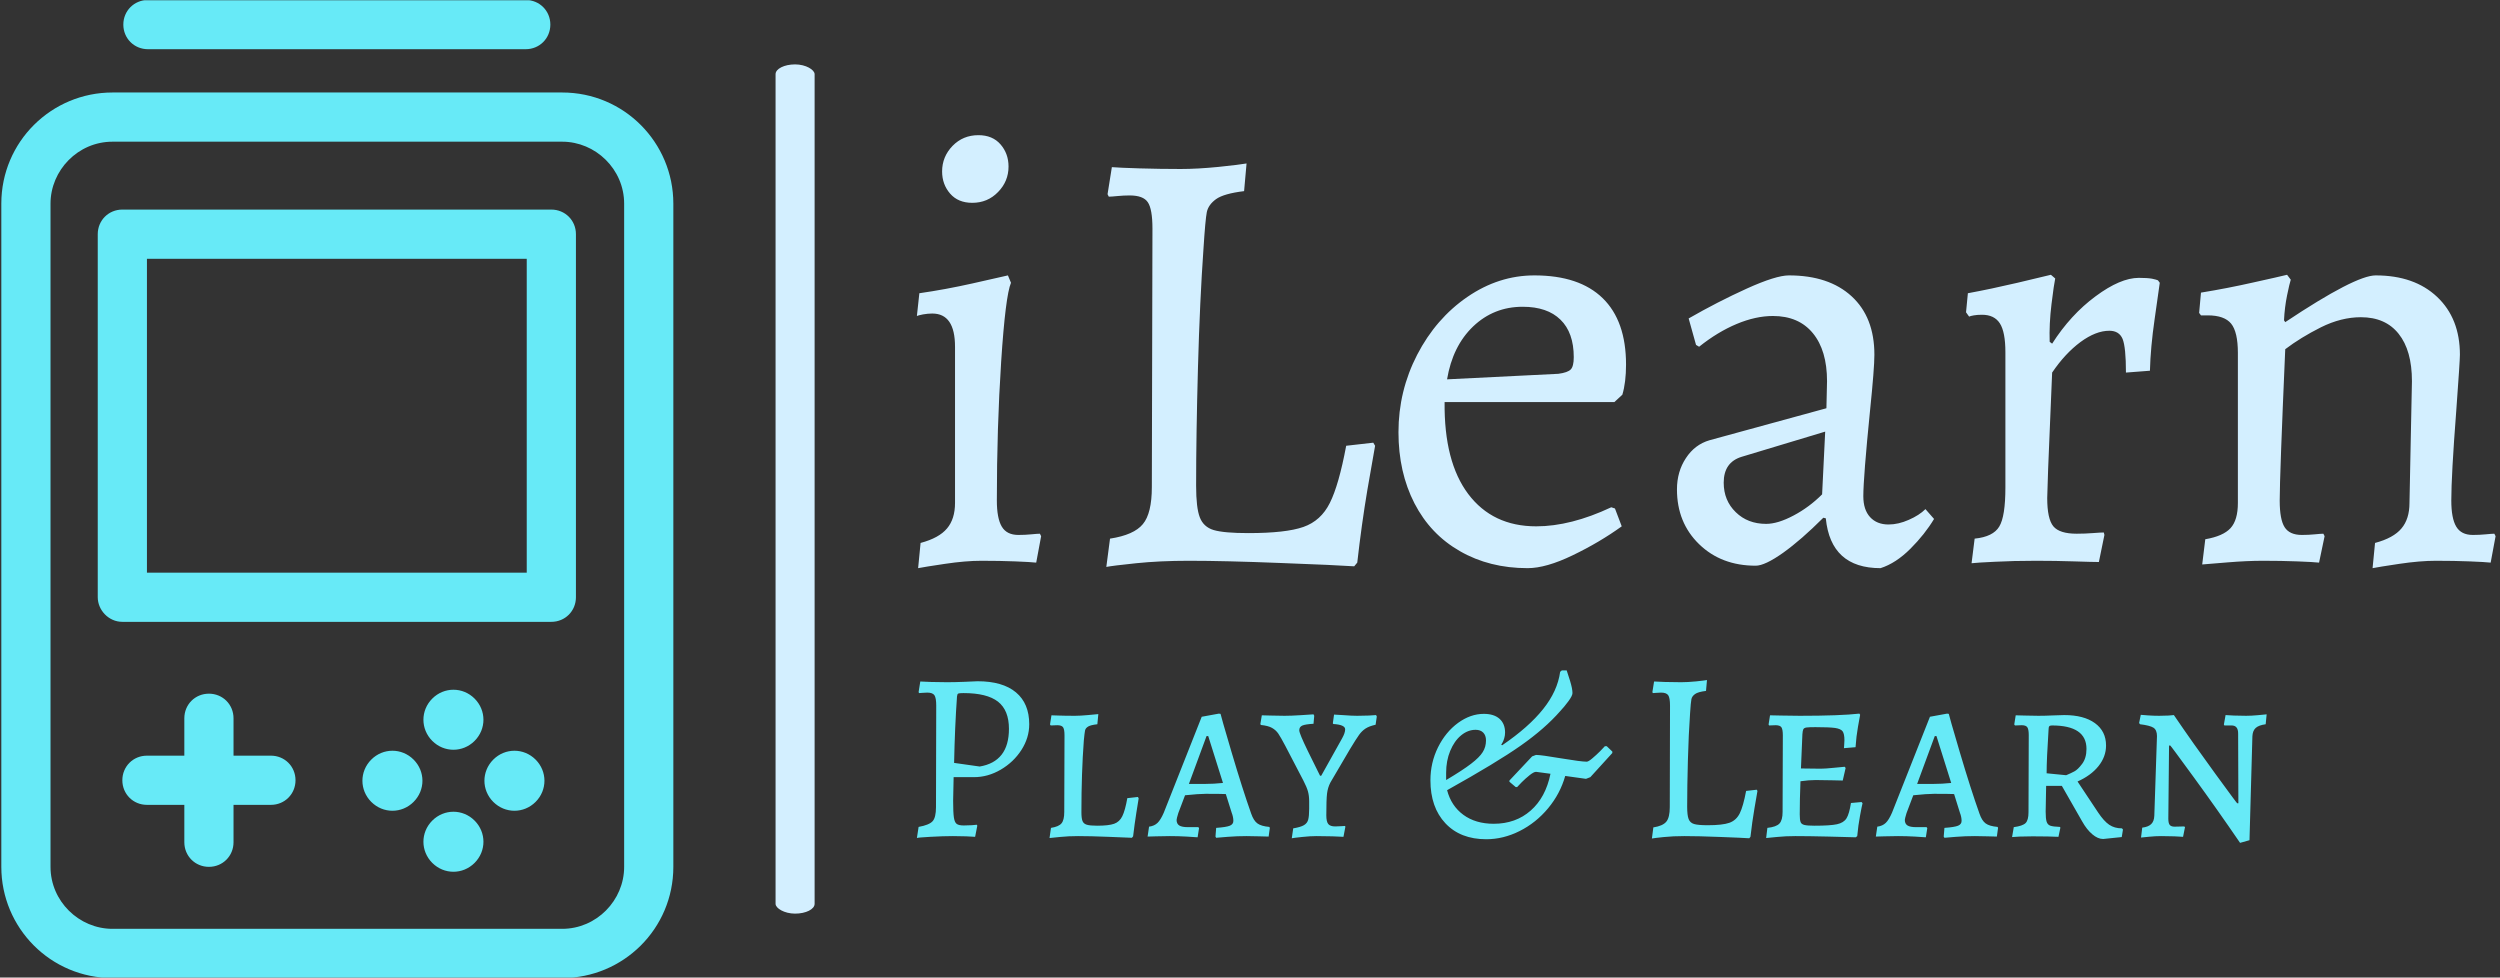 <svg xmlns="http://www.w3.org/2000/svg" version="1.1" xmlns:xlink="http://www.w3.org/1999/xlink" xmlns:svgjs="http://svgjs.dev/svgjs" width="2000" height="782" viewBox="0 0 2000 782"><rect x="0" y="0" width="2000" height="782" fill="#333333" stroke="none"/><g transform="matrix(1,0,0,1,-1.212,0.211)"><svg viewBox="0 0 396 155" data-background-color="#0c0f2e" preserveAspectRatio="xMidYMid meet" height="782" width="2000" xmlns="http://www.w3.org/2000/svg" xmlns:xlink="http://www.w3.org/1999/xlink"><g id="tight-bounds" transform="matrix(1,0,0,1,0.24,-0.042)"><svg viewBox="0 0 395.52 155.084" height="155.084" width="395.52"><g><svg viewBox="0 0 395.52 155.084" height="155.084" width="395.52"><g><svg viewBox="0 0 624.87 245.012" height="155.084" width="395.52"><g><rect width="9.782" height="212.746" x="193.961" y="16.133" fill="#d3efff" opacity="1" stroke-width="0" stroke="transparent" fill-opacity="1" class="rect-qz-0" data-fill-palette-color="primary" rx="1%" id="qz-0" data-palette-color="#d3efff"></rect></g><g transform="matrix(1,0,0,1,229.35,33.862)"><svg viewBox="0 0 395.52 177.288" height="177.288" width="395.52"><g id="textblocktransform"><svg viewBox="0 0 395.52 177.288" height="177.288" width="395.52" id="textblock"><g><svg viewBox="0 0 395.52 108.471" height="108.471" width="395.52"><g transform="matrix(1,0,0,1,0,0)"><svg width="395.52" viewBox="2.1 -34.6 128.34 35.2" height="108.471" data-palette-color="#d3efff"><path d="M2.2 0.6L2.4-1.45Q3.9-1.85 4.55-2.63 5.2-3.4 5.2-4.7L5.2-4.7 5.2-17.4Q5.2-20.1 3.35-20.1L3.35-20.1Q3-20.1 2.6-20.03 2.2-19.95 2.1-19.9L2.1-19.9 2.3-21.75Q4.4-22.05 6.63-22.55 8.85-23.05 9.5-23.2L9.5-23.2 9.75-22.6Q9.3-21.55 8.95-16.18 8.6-10.8 8.6-4.9L8.6-4.9Q8.6-3.45 9-2.78 9.4-2.1 10.35-2.1L10.35-2.1Q10.9-2.1 11.4-2.15 11.9-2.2 12.1-2.2L12.1-2.2 12.2-2 11.8 0.15Q11.35 0.1 10.1 0.05 8.85 0 7.35 0L7.35 0Q6.05 0 4.38 0.25 2.7 0.5 2.2 0.6L2.2 0.6ZM6.6-29.1Q5.45-29.1 4.8-29.85 4.15-30.6 4.15-31.65L4.15-31.65Q4.15-32.85 5-33.73 5.85-34.6 7.1-34.6L7.1-34.6Q8.25-34.6 8.9-33.85 9.55-33.1 9.55-32.05L9.55-32.05Q9.55-30.85 8.7-29.98 7.85-29.1 6.6-29.1L6.6-29.1ZM17.5 0.5L17.8-1.8Q19.75-2.1 20.47-2.98 21.2-3.85 21.2-6L21.2-6 21.25-27Q21.25-28.6 20.87-29.15 20.5-29.7 19.4-29.7L19.4-29.7Q18.9-29.7 18.4-29.65 17.9-29.6 17.7-29.6L17.7-29.6 17.6-29.8 17.95-32Q18.55-31.95 20.2-31.9 21.85-31.85 23.55-31.85L23.55-31.85Q24.9-31.85 26.62-32.02 28.35-32.2 28.9-32.3L28.9-32.3 28.7-30.05Q27.05-29.85 26.42-29.4 25.8-28.95 25.67-28.35 25.55-27.75 25.4-25.4L25.4-25.4Q25.1-21.15 24.95-15.7 24.8-10.25 24.8-6.1L24.8-6.1Q24.8-4.3 25.1-3.53 25.4-2.75 26.22-2.5 27.05-2.25 29.05-2.25L29.05-2.25Q32.1-2.25 33.52-2.75 34.95-3.25 35.67-4.7 36.4-6.15 37-9.35L37-9.35 39.2-9.6 39.35-9.35Q39.2-8.55 38.72-5.75 38.25-2.95 37.9 0.15L37.9 0.15 37.65 0.45Q36.2 0.35 31.67 0.18 27.15 0 24.2 0L24.2 0Q21.85 0 19.92 0.2 18 0.4 17.5 0.5L17.5 0.5ZM51.75 0.6Q48.65 0.6 46.25-0.78 43.85-2.15 42.55-4.67 41.25-7.2 41.25-10.45L41.25-10.45Q41.25-13.8 42.77-16.75 44.3-19.7 46.85-21.45 49.4-23.2 52.3-23.2L52.3-23.2Q55.95-23.2 57.85-21.35 59.75-19.5 59.75-15.95L59.75-15.95Q59.75-14.5 59.45-13.5L59.45-13.5 58.8-12.9 45-12.9Q44.95-8.05 46.92-5.43 48.9-2.8 52.45-2.8L52.45-2.8Q55.25-2.8 58.55-4.35L58.55-4.35 58.85-4.25 59.4-2.8Q57.6-1.5 55.42-0.45 53.25 0.6 51.75 0.6L51.75 0.6ZM45.2-14.75L54.25-15.2Q55-15.3 55.25-15.55 55.5-15.8 55.5-16.55L55.5-16.55Q55.5-18.55 54.42-19.6 53.35-20.65 51.35-20.65L51.35-20.65Q49-20.65 47.32-19.05 45.65-17.45 45.2-14.75L45.2-14.75ZM80.44 0.6Q76.39 0.6 75.99-3.45L75.99-3.45 75.79-3.5Q73.99-1.7 72.52-0.65 71.04 0.4 70.29 0.4L70.29 0.4Q67.49 0.4 65.69-1.35 63.89-3.1 63.89-5.8L63.89-5.8Q63.89-7.25 64.62-8.35 65.34-9.45 66.54-9.8L66.54-9.8 76.04-12.4 76.09-14.6Q76.09-17.1 74.94-18.5 73.79-19.9 71.69-19.9L71.69-19.9Q70.29-19.9 68.74-19.25 67.19-18.6 65.69-17.4L65.69-17.4 65.44-17.55 64.84-19.7Q67.19-21.05 69.57-22.13 71.94-23.2 72.99-23.2L72.99-23.2Q76.24-23.2 78.09-21.5 79.94-19.8 79.94-16.75L79.94-16.75Q79.94-15.65 79.59-12.25L79.59-12.25Q79.04-6.75 79.04-5.25L79.04-5.25Q79.04-4.15 79.59-3.55 80.14-2.95 81.09-2.95L81.09-2.95Q81.89-2.95 82.74-3.33 83.59-3.7 84.09-4.2L84.09-4.2 84.79-3.4Q84.04-2.15 82.87-0.98 81.69 0.2 80.44 0.6L80.44 0.6ZM71.14-3Q72.09-3 73.37-3.68 74.64-4.35 75.69-5.4L75.69-5.4 75.94-10.5 69.14-8.45Q67.69-8 67.69-6.35L67.69-6.35Q67.69-4.9 68.67-3.95 69.64-3 71.14-3L71.14-3ZM88.09-1.8Q89.59-1.95 90.09-2.78 90.59-3.6 90.59-5.95L90.59-5.95 90.59-16.95Q90.59-18.6 90.14-19.3 89.69-20 88.69-20L88.69-20Q88.29-20 88.02-19.95 87.74-19.9 87.64-19.85L87.64-19.85 87.39-20.2 87.54-21.75Q89.44-22.1 91.57-22.6 93.69-23.1 94.29-23.25L94.29-23.25 94.64-22.95Q94.54-22.5 94.34-20.88 94.14-19.25 94.19-17.8L94.19-17.8 94.39-17.65Q95.89-20 97.92-21.5 99.94-23 101.44-23L101.44-23Q102.14-23 102.52-22.93 102.89-22.85 102.99-22.8L102.99-22.8 103.14-22.6Q103.04-21.9 102.72-19.63 102.39-17.35 102.34-15.45L102.34-15.45 100.39-15.3Q100.39-17.35 100.12-18.03 99.84-18.7 99.04-18.7L99.04-18.7Q97.94-18.7 96.69-17.78 95.44-16.85 94.39-15.3L94.39-15.3Q94.34-13.85 94.19-10.5 94.04-7.15 93.99-5.1L93.99-5.1Q93.99-3.4 94.49-2.8 94.99-2.2 96.39-2.2L96.39-2.2Q97.04-2.2 97.69-2.25 98.34-2.3 98.59-2.3L98.59-2.3 98.64-2.1 98.19 0.1Q97.69 0.1 96.19 0.05 94.69 0 93.09 0L93.09 0Q91.24 0 89.74 0.08 88.24 0.15 87.84 0.2L87.84 0.2 88.09-1.8ZM120.64-1.45Q122.14-1.85 122.79-2.63 123.44-3.4 123.44-4.7L123.44-4.7 123.64-14.6Q123.64-17.1 122.56-18.45 121.49-19.8 119.49-19.8L119.49-19.8Q117.89-19.8 116.24-18.98 114.59-18.15 113.34-17.2L113.34-17.2Q112.89-6.85 112.89-4.9L112.89-4.9Q112.89-3.35 113.29-2.73 113.69-2.1 114.69-2.1L114.69-2.1Q115.24-2.1 115.74-2.15 116.24-2.2 116.44-2.2L116.44-2.2 116.54-2 116.09 0.15Q115.64 0.1 114.34 0.05 113.04 0 111.54 0L111.54 0Q110.24 0 108.66 0.13 107.09 0.25 106.59 0.3L106.59 0.3 106.84-1.75Q108.29-2 108.89-2.65 109.49-3.3 109.49-4.7L109.49-4.7 109.49-16.9Q109.49-18.6 108.94-19.28 108.39-19.95 107.04-19.95L107.04-19.95 106.49-19.95 106.34-20.15 106.49-21.8Q108.64-22.15 110.76-22.63 112.89-23.1 113.49-23.25L113.49-23.25 113.79-22.85Q113.69-22.55 113.49-21.58 113.29-20.6 113.24-19.55L113.24-19.55 113.34-19.4Q119.04-23.2 120.69-23.2L120.69-23.2Q123.84-23.2 125.69-21.45 127.54-19.7 127.54-16.75L127.54-16.75Q127.54-16.25 127.24-12.15L127.24-12.15Q126.84-6.95 126.84-4.9L126.84-4.9Q126.84-3.45 127.24-2.78 127.64-2.1 128.59-2.1L128.59-2.1Q129.14-2.1 129.64-2.15 130.14-2.2 130.34-2.2L130.34-2.2 130.44-2 130.04 0.15Q129.59 0.1 128.34 0.05 127.09 0 125.59 0L125.59 0Q124.29 0 122.61 0.25 120.94 0.5 120.44 0.6L120.44 0.6 120.64-1.45Z" opacity="1" transform="matrix(1,0,0,1,0,0)" fill="#d3efff" class="wordmark-text-0" data-fill-palette-color="primary" id="text-0"></path></svg></g></svg></g><g transform="matrix(1,0,0,1,0,134.079)"><svg viewBox="0 0 338.17 43.209" height="43.209" width="338.17"><g transform="matrix(1,0,0,1,0,0)"><svg width="338.17" viewBox="3.15 -34.3 279.37 35.7" height="43.209" data-palette-color="#67eaf7"><path d="M3.15 0.4L3.5-1.9Q5.7-2.3 6.4-3.08 7.1-3.85 7.1-6L7.1-6 7.15-27Q7.15-28.6 6.78-29.15 6.4-29.7 5.3-29.7L5.3-29.7Q4.8-29.7 4.3-29.65 3.8-29.6 3.6-29.6L3.6-29.6 3.5-29.8 3.85-32Q4.45-31.95 6.1-31.9 7.75-31.85 9.4-31.85L9.4-31.85Q10.95-31.85 12.93-31.93 14.9-32 15.7-32.05L15.7-32.05Q20.9-32.05 23.65-29.75 26.4-27.45 26.4-23.15L26.4-23.15Q26.4-20.35 24.78-17.82 23.15-15.3 20.5-13.75 17.85-12.2 14.95-12.2L14.95-12.2 10.75-12.2 10.65-7.3Q10.65-4.9 10.8-3.88 10.95-2.85 11.38-2.53 11.8-2.2 12.85-2.2L12.85-2.2Q13.7-2.2 14.48-2.25 15.25-2.3 15.55-2.35L15.55-2.35 15.65-2.15 15.2 0.15Q14.7 0.1 13.38 0.05 12.05 0 10.6 0L10.6 0Q8.6 0 5.93 0.15 3.25 0.3 3.15 0.4L3.15 0.4ZM16.15-14.4Q19.15-14.9 20.68-16.85 22.2-18.8 22.2-22.2L22.2-22.2Q22.2-26.05 19.93-27.83 17.65-29.6 12.8-29.6L12.8-29.6Q11.9-29.6 11.7-29.5 11.5-29.4 11.45-28.9L11.45-28.9Q11-22.55 10.85-15.15L10.85-15.15 16.15-14.4ZM30.6 0.4L30.9-1.7Q32.5-1.95 33.07-2.63 33.65-3.3 33.65-5L33.65-5 33.7-20.85Q33.7-22.1 33.4-22.53 33.1-22.95 32.2-22.95L32.2-22.95 30.85-22.9 30.7-23.1 31-25Q31.25-25 32.5-24.95 33.75-24.9 35.85-24.9L35.85-24.9Q36.95-24.9 38.57-25.05 40.2-25.2 40.7-25.25L40.7-25.25 40.5-23.15Q39.15-23 38.6-22.68 38.05-22.35 37.95-21.85 37.85-21.35 37.7-19.8L37.7-19.8Q37.2-13.1 37.2-4.95L37.2-4.95Q37.2-3.7 37.42-3.13 37.65-2.55 38.32-2.35 39-2.15 40.45-2.15L40.45-2.15Q42.85-2.15 43.97-2.55 45.1-2.95 45.67-4.13 46.25-5.3 46.7-7.85L46.7-7.85 48.9-8.1 49.05-7.8Q48.95-7.15 48.57-4.83 48.2-2.5 47.9 0.05L47.9 0.05 47.65 0.35Q46.5 0.3 42.77 0.15 39.05 0 36.5 0L36.5 0Q34.5 0 32.77 0.18 31.05 0.35 30.6 0.4L30.6 0.4ZM65.09 0.35L64.95 0.1 65.09-1.7Q67.2-1.85 67.92-2.15 68.65-2.45 68.65-3.15L68.65-3.15Q68.65-3.95 68.3-4.85L68.3-4.85 67.09-8.7Q66.09-8.75 62.95-8.75L62.95-8.75Q61.5-8.75 58.65-8.45L58.65-8.45 57.25-4.75Q56.9-3.6 56.9-3.35L56.9-3.35Q56.9-2.55 57.45-2.2 58-1.85 59.25-1.85L59.25-1.85 61.4-1.85 61.55-1.65 61.25 0.25Q60.75 0.2 58.97 0.1 57.2 0 55.5 0L55.5 0Q53.9 0 52.62 0.05 51.35 0.1 50.9 0.1L50.9 0.1 51.2-1.95Q52.3-2.1 52.95-2.73 53.6-3.35 54.25-4.85L54.25-4.85 62.1-24.7 65.65-25.35 66-25.3Q66-25.1 68.27-17.4 70.55-9.7 72.34-4.65L72.34-4.65Q72.84-3.2 73.62-2.63 74.4-2.05 76.09-1.9L76.09-1.9 76.2-1.7 75.95 0.1Q75.45 0.1 74.09 0.05 72.75 0 71.4 0L71.4 0Q69.34 0 67.5 0.15 65.65 0.3 65.09 0.35L65.09 0.35ZM59.45-10.8L62.85-10.8Q64.59-10.8 66.5-11L66.5-11 63.45-20.7 63.1-20.7 59.45-10.8ZM80.74 0.45L81.04-1.6Q82.54-1.85 83.24-2.25 83.94-2.65 84.14-3.4 84.34-4.15 84.34-5.65L84.34-5.65 84.34-7.2Q84.34-8.35 84.09-9.25 83.84-10.15 83.14-11.5L83.14-11.5 79.39-18.7Q78.44-20.5 77.94-21.23 77.44-21.95 76.64-22.4 75.84-22.85 74.34-23L74.34-23 74.24-23.2 74.54-25Q74.99-25 76.37-24.95 77.74-24.9 79.24-24.9L79.24-24.9Q80.64-24.9 82.64-25.03 84.64-25.15 85.24-25.2L85.24-25.2 85.39-24.9 85.24-23.25Q83.54-23.15 82.92-22.88 82.29-22.6 82.29-21.9L82.29-21.9Q82.29-21.25 84.07-17.6 85.84-13.95 86.59-12.5L86.59-12.5 86.84-12.5 91.14-20.2Q91.79-21.35 91.79-22.1L91.79-22.1Q91.79-23.05 89.34-23.2L89.34-23.2 89.24-23.35 89.49-25.15Q89.79-25.15 91.49-25.03 93.19-24.9 94.29-24.9L94.29-24.9Q95.59-24.9 96.69-24.95 97.79-25 98.19-25.05L98.19-25.05 98.34-24.75 98.09-23.05Q96.74-22.75 95.99-22.25 95.24-21.75 94.67-20.95 94.09-20.15 92.79-18L92.79-18 88.74-11.1Q88.19-10.05 88.04-8.8 87.89-7.55 87.89-4.3L87.89-4.3Q87.89-3 88.29-2.5 88.69-2 89.74-2L89.74-2Q90.39-2 90.97-2.05 91.54-2.1 91.74-2.1L91.74-2.1 91.84-1.95 91.44 0.15Q90.84 0.1 89.19 0.05 87.54 0 85.84 0L85.84 0Q84.54 0 82.89 0.18 81.24 0.35 80.74 0.45L80.74 0.45ZM145.94-18.6L147.09-17.5 147.09-17.2 142.54-12.2 141.64-11.85 137.34-12.45Q136.29-8.75 133.79-5.75 131.29-2.75 127.91-1.05 124.54 0.65 120.99 0.65L120.99 0.65Q115.64 0.65 112.54-2.65 109.44-5.95 109.44-11.55L109.44-11.55Q109.44-15.2 111.01-18.38 112.59-21.55 115.16-23.43 117.74-25.3 120.49-25.3L120.49-25.3Q122.59-25.3 123.74-24.28 124.89-23.25 124.89-21.45L124.89-21.45Q124.89-20.8 124.71-20.23 124.54-19.65 124.34-19.33 124.14-19 124.09-18.9L124.09-18.9 124.29-18.8Q129.79-22.55 132.76-26.28 135.74-30 136.29-34L136.29-34 136.64-34.3 137.64-34.3Q137.84-33.75 138.34-32.13 138.84-30.5 138.84-29.6L138.84-29.6Q138.84-29.05 137.99-27.9 137.14-26.75 136.29-25.85L136.29-25.85Q133.14-22.25 128.16-18.75 123.19-15.25 112.89-9.5L112.89-9.5Q113.74-6.25 116.26-4.4 118.79-2.55 122.54-2.55L122.54-2.55Q127.09-2.55 130.19-5.28 133.29-8 134.29-12.9L134.29-12.9 131.29-13.3Q130.84-13.3 129.96-12.6 129.09-11.9 128.34-11.15 127.59-10.4 127.39-10.15L127.39-10.15 127.09-10.15 125.79-11.25 125.79-11.5 130.49-16.5 131.29-16.8Q132.34-16.8 136.44-16.1L136.44-16.1Q140.64-15.4 141.79-15.4L141.79-15.4Q142.14-15.4 142.96-16.1 143.79-16.8 144.56-17.57 145.34-18.35 145.54-18.6L145.54-18.6 145.94-18.6ZM112.69-11.6Q116.14-13.65 117.86-14.98 119.59-16.3 120.26-17.38 120.94-18.45 120.94-19.8L120.94-19.8Q120.94-20.85 120.36-21.43 119.79-22 118.79-22L118.79-22Q117.19-22 115.79-20.85 114.39-19.7 113.54-17.65 112.69-15.6 112.69-13.1L112.69-13.1 112.69-11.6ZM155.28 0.5L155.58-1.8Q157.53-2.1 158.26-2.98 158.98-3.85 158.98-6L158.98-6 159.03-27Q159.03-28.6 158.66-29.15 158.28-29.7 157.18-29.7L157.18-29.7Q156.68-29.7 156.18-29.65 155.68-29.6 155.48-29.6L155.48-29.6 155.38-29.8 155.73-32Q156.33-31.95 157.98-31.9 159.63-31.85 161.33-31.85L161.33-31.85Q162.68-31.85 164.41-32.02 166.13-32.2 166.68-32.3L166.68-32.3 166.48-30.05Q164.83-29.85 164.21-29.4 163.58-28.95 163.46-28.35 163.33-27.75 163.18-25.4L163.18-25.4Q162.88-21.15 162.73-15.7 162.58-10.25 162.58-6.1L162.58-6.1Q162.58-4.3 162.88-3.53 163.18-2.75 164.01-2.5 164.83-2.25 166.83-2.25L166.83-2.25Q169.88-2.25 171.31-2.75 172.73-3.25 173.46-4.7 174.18-6.15 174.78-9.35L174.78-9.35 176.98-9.6 177.13-9.35Q176.98-8.55 176.51-5.75 176.03-2.95 175.68 0.15L175.68 0.15 175.43 0.45Q173.98 0.35 169.46 0.18 164.93 0 161.98 0L161.98 0Q159.63 0 157.71 0.2 155.78 0.4 155.28 0.5L155.28 0.5ZM178.93 0.4L179.18-1.7Q181.03-1.9 181.68-2.6 182.33-3.3 182.33-5L182.33-5 182.38-20.85Q182.38-22.1 182.08-22.53 181.78-22.95 180.88-22.95L180.88-22.95 179.53-22.9 179.43-23.1 179.73-25Q180.33-25 182.08-24.95 183.83-24.9 185.88-24.9L185.88-24.9Q194.23-24.9 198.23-25.35L198.23-25.35 198.38-25.1Q198.28-24.55 197.93-22.6 197.58-20.65 197.43-18.4L197.43-18.4 195.03-18.2Q195.03-18.4 195.08-18.88 195.13-19.35 195.13-19.85L195.13-19.85Q195.13-21.15 194.76-21.68 194.38-22.2 193.21-22.38 192.03-22.55 189.13-22.55L189.13-22.55Q187.78-22.55 187.28-22.48 186.78-22.4 186.63-22.13 186.48-21.85 186.43-21.1L186.43-21.1 186.13-14 190.23-13.95Q191.13-13.95 192.88-14.13 194.63-14.3 195.18-14.35L195.18-14.35 195.38-14.1 194.78-11.5Q194.23-11.5 192.61-11.55 190.98-11.6 189.18-11.6L189.18-11.6Q187.78-11.6 186.03-11.35L186.03-11.35Q185.88-7.55 185.88-4.5L185.88-4.5Q185.88-3.35 186.06-2.9 186.23-2.45 186.86-2.3 187.48-2.15 188.93-2.15L188.93-2.15Q192.18-2.15 193.58-2.45 194.98-2.75 195.56-3.68 196.13-4.6 196.48-6.85L196.48-6.85 198.68-7.05 198.88-6.8Q198.73-6.25 198.36-4.23 197.98-2.2 197.78 0L197.78 0 197.48 0.25Q196.13 0.2 191.88 0.1 187.63 0 184.98 0L184.98 0Q182.93 0 181.18 0.18 179.43 0.35 178.93 0.4L178.93 0.4ZM215.83 0.35L215.68 0.1 215.83-1.7Q217.93-1.85 218.65-2.15 219.38-2.45 219.38-3.15L219.38-3.15Q219.38-3.95 219.03-4.85L219.03-4.85 217.83-8.7Q216.83-8.75 213.68-8.75L213.68-8.75Q212.23-8.75 209.38-8.45L209.38-8.45 207.98-4.75Q207.63-3.6 207.63-3.35L207.63-3.35Q207.63-2.55 208.18-2.2 208.73-1.85 209.98-1.85L209.98-1.85 212.13-1.85 212.28-1.65 211.98 0.25Q211.48 0.2 209.7 0.1 207.93 0 206.23 0L206.23 0Q204.63 0 203.35 0.05 202.08 0.1 201.63 0.1L201.63 0.1 201.93-1.95Q203.03-2.1 203.68-2.73 204.33-3.35 204.98-4.85L204.98-4.85 212.83-24.7 216.38-25.35 216.73-25.3Q216.73-25.1 219-17.4 221.28-9.7 223.08-4.65L223.08-4.65Q223.58-3.2 224.35-2.63 225.13-2.05 226.83-1.9L226.83-1.9 226.93-1.7 226.68 0.1Q226.18 0.1 224.83 0.05 223.48 0 222.13 0L222.13 0Q220.08 0 218.23 0.15 216.38 0.3 215.83 0.35L215.83 0.35ZM210.18-10.8L213.58-10.8Q215.33-10.8 217.23-11L217.23-11 214.18-20.7 213.83-20.7 210.18-10.8ZM248.68 0.6Q247.58 0.6 246.43-0.38 245.28-1.35 244.33-3.05L244.33-3.05 240.13-10.4 236.88-10.4 236.78-5.05Q236.78-3.6 236.98-2.98 237.18-2.35 237.75-2.15 238.33-1.95 239.73-1.9L239.73-1.9 239.83-1.75 239.43 0.15Q238.83 0.1 237.25 0.08 235.68 0.05 234.08 0.05L234.08 0.05Q232.53 0.05 231.38 0.1 230.23 0.15 229.83 0.2L229.83 0.2 230.18-1.85Q232.03-2.1 232.63-2.7 233.23-3.3 233.23-4.95L233.23-4.95 233.28-20.9Q233.28-22.1 232.98-22.53 232.68-22.95 231.83-22.95L231.83-22.95 230.43-22.9 230.28-23.1 230.58-25Q231.08-25 232.48-24.95 233.88-24.9 235.28-24.9L235.28-24.9Q236.73-24.9 238.38-24.98 240.03-25.05 240.63-25.05L240.63-25.05Q244.68-25.05 246.98-23.38 249.28-21.7 249.28-18.75L249.28-18.75Q249.28-16.45 247.73-14.5 246.18-12.55 243.38-11.3L243.38-11.3 247.63-4.9Q248.83-3.1 249.93-2.35 251.03-1.6 252.58-1.6L252.58-1.6 252.78-1.35 252.53 0.2 248.68 0.6ZM241.03-12.6Q241.98-13 242.7-13.38 243.43-13.75 244.33-14.95 245.23-16.15 245.23-18.05L245.23-18.05Q245.23-22.9 238.08-22.9L238.08-22.9Q237.68-22.9 237.53-22.73 237.38-22.55 237.38-22L237.38-22Q236.98-15.9 236.98-13L236.98-13 241.03-12.6ZM276.67-6.8L276.62-21.25Q276.62-22.9 275.27-22.9L275.27-22.9 273.77-22.9 273.67-23.1 274.02-25.05Q274.47-25 275.72-24.95 276.97-24.9 278.27-24.9L278.27-24.9Q279.37-24.9 280.75-25.03 282.12-25.15 282.52-25.2L282.52-25.2 282.32-23.15Q280.87-22.95 280.25-22.38 279.62-21.8 279.57-20.65L279.57-20.65 278.97 0.85 277.02 1.4Q272.27-5.55 267.42-12.2 262.57-18.85 262.57-18.75L262.57-18.75 262.32-18.75 262.17-3.6Q262.17-2.65 262.47-2.3 262.77-1.95 263.47-1.95L263.47-1.95 265.47-2 265.62-1.85 265.22 0.15Q264.77 0.1 263.45 0.05 262.12 0 260.67 0L260.67 0Q259.52 0 258.22 0.13 256.92 0.25 256.52 0.3L256.52 0.3 256.77-1.75Q258.02-1.9 258.62-2.48 259.22-3.05 259.27-4.2L259.27-4.2 259.82-20.7Q259.82-21.95 259.1-22.43 258.37-22.9 256.32-23.15L256.32-23.15 256.12-23.4 256.47-25.1Q256.87-25.05 258-24.98 259.12-24.9 260.27-24.9L260.27-24.9Q261.37-24.9 262.22-24.95 263.07-25 263.32-25.05L263.32-25.05Q267.37-19.1 271.9-12.9 276.42-6.7 276.42-6.8L276.42-6.8 276.67-6.8Z" opacity="1" transform="matrix(1,0,0,1,0,0)" fill="#67eaf7" class="slogan-text-1" data-fill-palette-color="secondary" id="text-1"></path></svg></g></svg></g></svg></g></svg></g><g><svg viewBox="0 0 168.353 245.012" height="245.012" width="168.353"><g><svg xmlns:x="http://ns.adobe.com/Extensibility/1.0/" xmlns:i="http://ns.adobe.com/AdobeIllustrator/10.0/" xmlns:graph="http://ns.adobe.com/Graphs/1.0/" xmlns="http://www.w3.org/2000/svg" xmlns:xlink="http://www.w3.org/1999/xlink" version="1.1" x="0" y="0" viewBox="15.9 0.3 68.3 99.4" enable-background="new 0 0 100 100" xml:space="preserve" height="245.012" width="168.353" class="icon-icon-0" data-fill-palette-color="accent" id="icon-0"><path d="M27.2 99.7h45.7c6.2 0 11.3-5 11.3-11.3V21c0-6.2-5-11.3-11.3-11.3H27.2c-6.2 0-11.3 5-11.3 11.3v67.4C15.9 94.6 20.9 99.7 27.2 99.7zM20.9 21c0-3.4 2.8-6.3 6.3-6.3h45.7c3.4 0 6.3 2.8 6.3 6.3v67.4c0 3.4-2.8 6.3-6.3 6.3H27.2c-3.4 0-6.3-2.8-6.3-6.3V21zM28.2 63.5h43.6c1.4 0 2.5-1.1 2.5-2.5V24.1c0-1.4-1.1-2.5-2.5-2.5H28.2c-1.4 0-2.5 1.1-2.5 2.5V61C25.7 62.3 26.8 63.5 28.2 63.5zM30.7 26.6h38.6v31.9H30.7V26.6zM57.8 77.5c1.2 1.2 1.2 3.1 0 4.3-1.2 1.2-3.1 1.2-4.3 0s-1.2-3.1 0-4.3C54.7 76.3 56.6 76.3 57.8 77.5zM70.2 77.5c1.2 1.2 1.2 3.1 0 4.3-1.2 1.2-3.1 1.2-4.3 0-1.2-1.2-1.2-3.1 0-4.3C67.1 76.3 69 76.3 70.2 77.5zM45.8 79.6c0 1.4-1.1 2.5-2.5 2.5h-3.8v3.8c0 1.4-1.1 2.5-2.5 2.5s-2.5-1.1-2.5-2.5v-3.8h-3.8c-1.4 0-2.5-1.1-2.5-2.5s1.1-2.5 2.5-2.5h3.8v-3.8c0-1.4 1.1-2.5 2.5-2.5s2.5 1.1 2.5 2.5v3.8h3.8C44.7 77.1 45.8 78.2 45.8 79.6zM64 83.7c1.2 1.2 1.2 3.1 0 4.3s-3.1 1.2-4.3 0c-1.2-1.2-1.2-3.1 0-4.3C60.9 82.5 62.8 82.5 64 83.7zM64 71.3c1.2 1.2 1.2 3.1 0 4.3-1.2 1.2-3.1 1.2-4.3 0-1.2-1.2-1.2-3.1 0-4.3C60.9 70.1 62.8 70.1 64 71.3zM28.3 2.8c0-1.4 1.1-2.5 2.5-2.5h38.4c1.4 0 2.5 1.1 2.5 2.5s-1.1 2.5-2.5 2.5H30.8C29.4 5.3 28.3 4.2 28.3 2.8z" fill="#67eaf7" data-fill-palette-color="accent"></path></svg><g></g></g></svg></g></svg></g></svg></g><defs></defs></svg><rect width="395.52" height="155.084" fill="none" stroke="none" visibility="hidden"></rect></g></svg></g></svg>